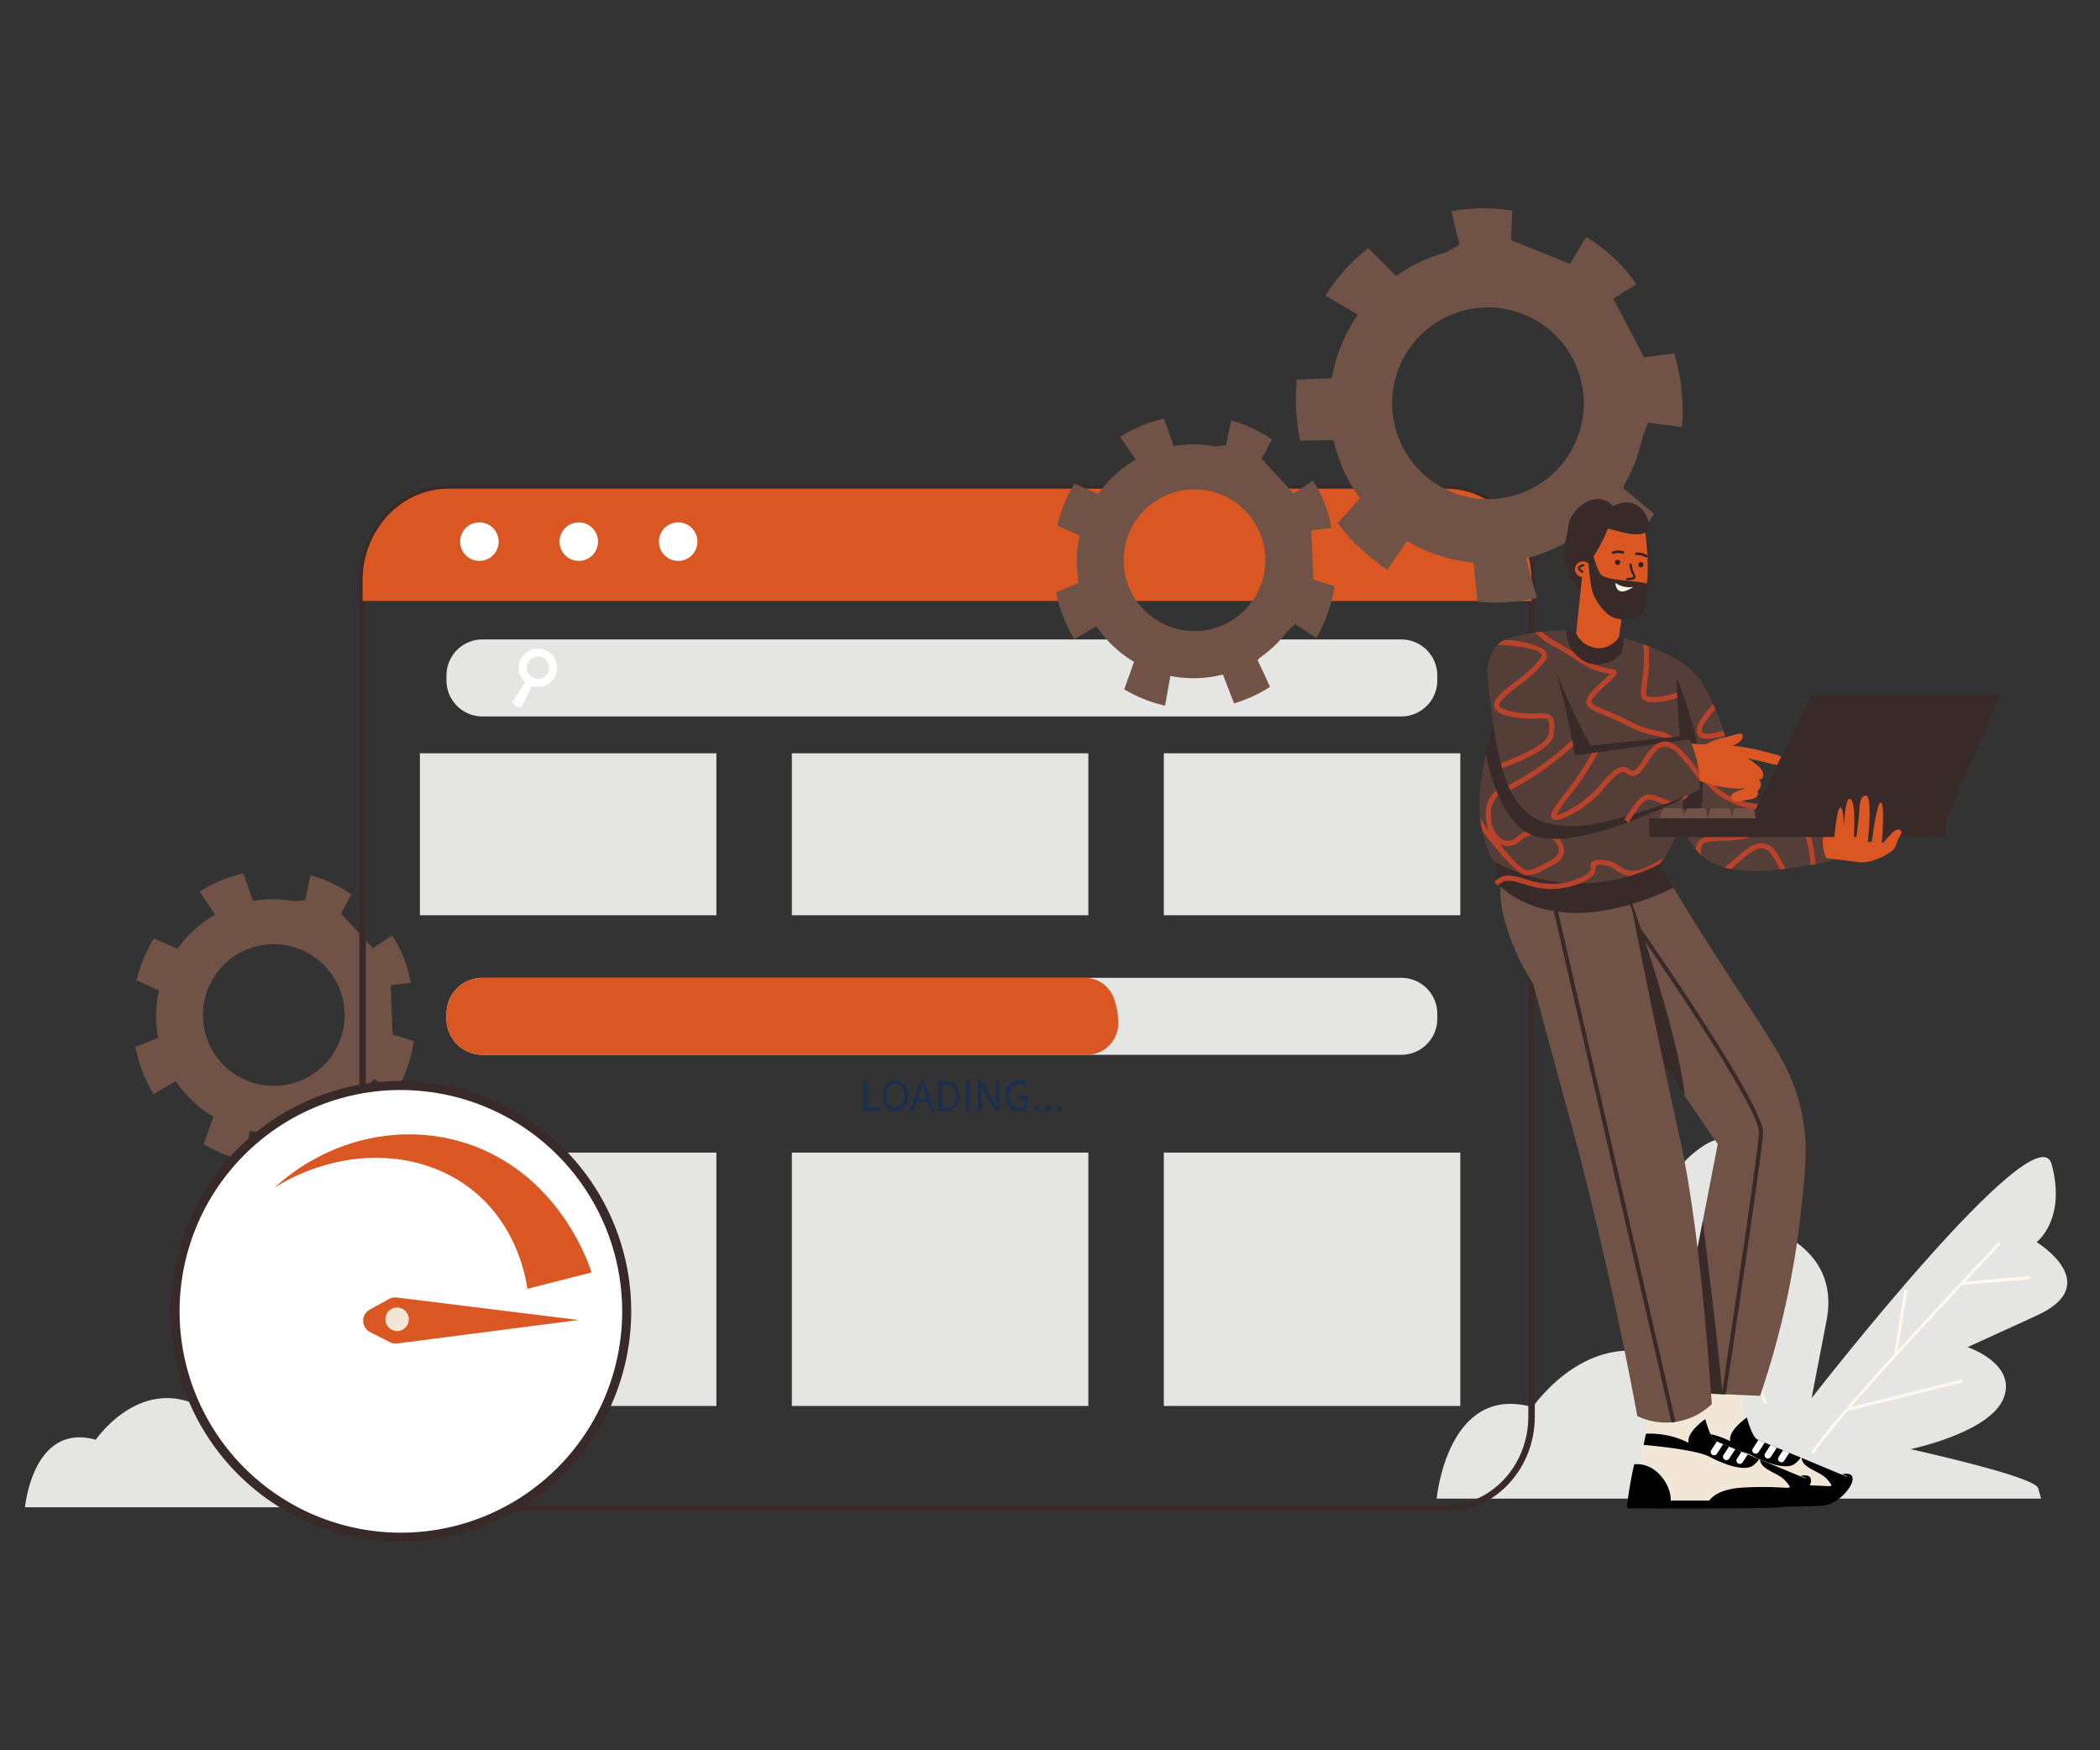 <svg xmlns="http://www.w3.org/2000/svg" width="252" height="210" viewBox="0 0 252 210">
  <rect x="0" y="0" width="252" height="210" fill="#333333" stroke="none"/>
  <g id="trades" transform="translate(-261.34 -117.013)">
    <rect id="Rectangle_95" data-name="Rectangle 95" width="252" height="210" transform="translate(261.34 117.013)" fill="none"/>
    <g id="Group_894" data-name="Group 894" transform="translate(51 25)">
      <g id="background" transform="translate(213.34 117.013)">
        <g id="Group_601" data-name="Group 601" transform="translate(13.241 79.796)">
          <g id="Group_600" data-name="Group 600">
            <g id="Group_599" data-name="Group 599">
              <g id="Group_598" data-name="Group 598">
                <path id="Path_281" data-name="Path 281" d="M283.533,368.768l2.39-.281a13.866,13.866,0,0,0-.5-2.119,14.033,14.033,0,0,0-1.714-3.562c-.77.509-1.543,1.014-2.317,1.523q-1.908-2.074-3.813-4.145l1.222-2.33a16.716,16.716,0,0,0-4.895-2.28l-.629,3-1.329.114a14.151,14.151,0,0,0-4.938-.023l-1.155-3.3a16.481,16.481,0,0,0-5.256,2.18l1.868,2.749a14.115,14.115,0,0,0-4.52,4.1l-2.839-1.235a17.817,17.817,0,0,0-2.079,5.015l2.692,1.225a14.068,14.068,0,0,0-.315,3.917,14.669,14.669,0,0,0,.218,1.774l-2.739,1.1a17.887,17.887,0,0,0,2.2,5.651q1.326-.788,2.655-1.57a14.116,14.116,0,0,0,4.513,4.275l-1.175,3.294a16.574,16.574,0,0,0,4.9,1.959l.633-3.559.037,0a14.194,14.194,0,0,0,6.271-.174l1.332,3.462a16.6,16.6,0,0,0,4.319-1.985l-1.493-3.217.335-.321a14.112,14.112,0,0,0,3.157-3.027l1.008-.964,2.551,1.667a17.9,17.9,0,0,0,2.19-6.2l-2.561-.82Q283.644,371.706,283.533,368.768Zm-5.681,1.982a8.5,8.5,0,1,1-7.747-6.877A8.5,8.5,0,0,1,277.852,370.75Z" transform="translate(-252.89 -355.36)" fill="#705247"/>
              </g>
            </g>
          </g>
        </g>
        <g id="Group_610" data-name="Group 610" transform="translate(0 140.784)">
          <g id="Group_609" data-name="Group 609">
            <g id="Group_608" data-name="Group 608">
              <g id="Group_607" data-name="Group 607">
                <g id="Group_606" data-name="Group 606">
                  <g id="Group_605" data-name="Group 605">
                    <g id="Group_604" data-name="Group 604">
                      <g id="Group_603" data-name="Group 603">
                        <g id="Group_602" data-name="Group 602">
                          <path id="Path_282" data-name="Path 282" d="M235.108,540.91c2.173-3.278,6.157-4.2,8.718-2.652,2.675,1.617,2.7,5.26,2.7,5.437,3.539-1.55,7.011-.787,8.293,1.249a4.425,4.425,0,0,1,.469,3.264,7.084,7.084,0,0,1,8.607-1.115,7.157,7.157,0,0,1,2.939,5.494H213.34s.931-10.221,8.494-8.1C221.834,544.5,227.408,536.263,235.108,540.91Z" transform="translate(-213.34 -537.528)" fill="#e5e5e4"/>
                        </g>
                      </g>
                    </g>
                  </g>
                </g>
              </g>
            </g>
          </g>
        </g>
        <g id="Group_675" data-name="Group 675" transform="translate(169.401 111.619)">
          <g id="Group_618" data-name="Group 618">
            <g id="Group_617" data-name="Group 617">
              <g id="Group_616" data-name="Group 616">
                <g id="Group_615" data-name="Group 615">
                  <g id="Group_614" data-name="Group 614">
                    <g id="Group_613" data-name="Group 613">
                      <g id="Group_612" data-name="Group 612">
                        <g id="Group_611" data-name="Group 611">
                          <path id="Path_283" data-name="Path 283" d="M748.845,477.77s-5.4-6.84-1.439-13.5c0,0-3.6-7.737,3.6-12.779s6.659,9.177,6.659,9.177,10.258,2.159,8.457,11.517l-1.8,9.357s26.994-34.734,28.8-28.076-1.8,9.357-1.8,9.357,8.279,5.039,0,8.818l-8.279,3.78s5.939,1.979,4.319,6.12-11.159,6.12-11.159,6.12c5.648,1.282,14.955,3.539,15.3,4.68,0,.017.124.432.362,1.259H719.33s1.259-13.857,11.517-10.978C730.847,482.628,738.406,471.47,748.845,477.77Z" transform="translate(-719.33 -450.412)" fill="#e5e5e4"/>
                        </g>
                      </g>
                    </g>
                  </g>
                </g>
              </g>
            </g>
          </g>
          <g id="Group_626" data-name="Group 626" transform="translate(32.311 8.51)">
            <g id="Group_625" data-name="Group 625">
              <g id="Group_624" data-name="Group 624">
                <g id="Group_623" data-name="Group 623">
                  <g id="Group_622" data-name="Group 622">
                    <g id="Group_621" data-name="Group 621">
                      <g id="Group_620" data-name="Group 620">
                        <g id="Group_619" data-name="Group 619">
                          <path id="Path_284" data-name="Path 284" d="M822.867,499.162c-2.139-4.818-6.98-23.057-7.027-23.241l.348-.09c.05.184,4.881,18.4,7.011,23.188Z" transform="translate(-815.84 -475.83)" fill="#fff9ed"/>
                        </g>
                      </g>
                    </g>
                  </g>
                </g>
              </g>
            </g>
          </g>
          <g id="Group_634" data-name="Group 634" transform="translate(29.351 17.209)">
            <g id="Group_633" data-name="Group 633" transform="translate(0 0)">
              <g id="Group_632" data-name="Group 632" transform="translate(0)">
                <g id="Group_631" data-name="Group 631">
                  <g id="Group_630" data-name="Group 630">
                    <g id="Group_629" data-name="Group 629">
                      <g id="Group_628" data-name="Group 628">
                        <g id="Group_627" data-name="Group 627">
                          <rect id="Rectangle_80" data-name="Rectangle 80" width="0.358" height="6.877" transform="translate(0 0.327) rotate(-66.065)" fill="#fff9ed"/>
                        </g>
                      </g>
                    </g>
                  </g>
                </g>
              </g>
            </g>
          </g>
          <g id="Group_642" data-name="Group 642" transform="translate(37.876 20.001)">
            <g id="Group_641" data-name="Group 641" transform="translate(0 0)">
              <g id="Group_640" data-name="Group 640">
                <g id="Group_639" data-name="Group 639">
                  <g id="Group_638" data-name="Group 638">
                    <g id="Group_637" data-name="Group 637">
                      <g id="Group_636" data-name="Group 636">
                        <g id="Group_635" data-name="Group 635">
                          <rect id="Rectangle_81" data-name="Rectangle 81" width="8.37" height="0.358" transform="translate(0 7.704) rotate(-66.983)" fill="#fff9ed"/>
                        </g>
                      </g>
                    </g>
                  </g>
                </g>
              </g>
            </g>
          </g>
          <g id="Group_650" data-name="Group 650" transform="translate(44.932 12.387)">
            <g id="Group_649" data-name="Group 649">
              <g id="Group_648" data-name="Group 648">
                <g id="Group_647" data-name="Group 647">
                  <g id="Group_646" data-name="Group 646">
                    <g id="Group_645" data-name="Group 645">
                      <g id="Group_644" data-name="Group 644">
                        <g id="Group_643" data-name="Group 643">
                          <path id="Path_285" data-name="Path 285" d="M853.838,512.831l-.3-.2c3.565-5.35,22.327-25.022,22.515-25.22l.261.248C876.125,487.855,857.39,507.5,853.838,512.831Z" transform="translate(-853.54 -487.41)" fill="#fff9ed"/>
                        </g>
                      </g>
                    </g>
                  </g>
                </g>
              </g>
            </g>
          </g>
          <g id="Group_658" data-name="Group 658" transform="translate(62.978 16.486)">
            <g id="Group_657" data-name="Group 657" transform="translate(0 0)">
              <g id="Group_656" data-name="Group 656" transform="translate(0)">
                <g id="Group_655" data-name="Group 655">
                  <g id="Group_654" data-name="Group 654">
                    <g id="Group_653" data-name="Group 653">
                      <g id="Group_652" data-name="Group 652">
                        <g id="Group_651" data-name="Group 651">
                          <rect id="Rectangle_82" data-name="Rectangle 82" width="8.219" height="0.362" transform="matrix(0.996, -0.087, 0.087, 0.996, 0, 0.718)" fill="#fff9ed"/>
                        </g>
                      </g>
                    </g>
                  </g>
                </g>
              </g>
            </g>
          </g>
          <g id="Group_666" data-name="Group 666" transform="translate(54.885 18.064)">
            <g id="Group_665" data-name="Group 665" transform="translate(0 0)">
              <g id="Group_664" data-name="Group 664" transform="translate(0)">
                <g id="Group_663" data-name="Group 663">
                  <g id="Group_662" data-name="Group 662">
                    <g id="Group_661" data-name="Group 661">
                      <g id="Group_660" data-name="Group 660">
                        <g id="Group_659" data-name="Group 659">
                          <rect id="Rectangle_83" data-name="Rectangle 83" width="7.935" height="0.362" transform="translate(0 7.835) rotate(-80.898)" fill="#fff9ed"/>
                        </g>
                      </g>
                    </g>
                  </g>
                </g>
              </g>
            </g>
          </g>
          <g id="Group_674" data-name="Group 674" transform="translate(49.201 28.891)">
            <g id="Group_673" data-name="Group 673" transform="translate(0 0)">
              <g id="Group_672" data-name="Group 672">
                <g id="Group_671" data-name="Group 671">
                  <g id="Group_670" data-name="Group 670">
                    <g id="Group_669" data-name="Group 669">
                      <g id="Group_668" data-name="Group 668">
                        <g id="Group_667" data-name="Group 667">
                          <rect id="Rectangle_84" data-name="Rectangle 84" width="14.242" height="0.362" transform="translate(0 3.427) rotate(-13.922)" fill="#fff9ed"/>
                        </g>
                      </g>
                    </g>
                  </g>
                </g>
              </g>
            </g>
          </g>
        </g>
        <g id="Group_696" data-name="Group 696" transform="translate(40.121 33.247)">
          <g id="Group_676" data-name="Group 676">
            <path id="Path_286" data-name="Path 286" d="M474.617,228.521V328.8c0,6.1-4.61,11.041-10.295,11.041H344.635c-5.685,0-10.295-4.945-10.295-11.041V228.521c0-6.1,4.61-11.041,10.295-11.041H464.323C470.007,217.48,474.617,222.425,474.617,228.521Z" transform="translate(-333.952 -217.092)" fill="none"/>
            <path id="Path_287" data-name="Path 287" d="M463.551,339.459H343.863c-5.889,0-10.683-5.126-10.683-11.43V227.75c0-6.3,4.791-11.43,10.683-11.43H463.551c5.889,0,10.683,5.126,10.683,11.43V328.03C474.234,334.33,469.44,339.459,463.551,339.459ZM343.863,217.1c-5.464,0-9.906,4.781-9.906,10.653V328.03c0,5.876,4.446,10.653,9.906,10.653H463.551c5.464,0,9.906-4.781,9.906-10.653V227.75c0-5.876-4.446-10.653-9.906-10.653Z" transform="translate(-333.18 -216.32)" fill="#372a28"/>
          </g>
          <g id="Group_677" data-name="Group 677" transform="translate(0.388 0.388)">
            <path id="Path_288" data-name="Path 288" d="M474.617,228.521v2.427H334.34v-2.427c0-6.1,4.61-11.041,10.295-11.041H464.323C470.007,217.48,474.617,222.425,474.617,228.521Z" transform="translate(-334.34 -217.48)" fill="#da5724"/>
          </g>
          <g id="Group_678" data-name="Group 678" transform="translate(12.096 4.429)">
            <path id="Path_289" data-name="Path 289" d="M373.93,231.86a2.31,2.31,0,1,1-2.31-2.31A2.31,2.31,0,0,1,373.93,231.86Z" transform="translate(-369.31 -229.55)" fill="#fff"/>
          </g>
          <g id="Group_679" data-name="Group 679" transform="translate(24.021 4.429)">
            <path id="Path_290" data-name="Path 290" d="M409.55,231.86a2.31,2.31,0,1,1-2.31-2.31A2.31,2.31,0,0,1,409.55,231.86Z" transform="translate(-404.93 -229.55)" fill="#fff"/>
          </g>
          <g id="Group_680" data-name="Group 680" transform="translate(35.95 4.429)">
            <path id="Path_291" data-name="Path 291" d="M445.18,231.86a2.31,2.31,0,1,1-2.31-2.31A2.31,2.31,0,0,1,445.18,231.86Z" transform="translate(-440.56 -229.55)" fill="#fff"/>
          </g>
          <g id="Group_681" data-name="Group 681" transform="translate(10.456 59.07)">
            <path id="Path_292" data-name="Path 292" d="M483.308,397.079v.6a4.319,4.319,0,0,1-4.319,4.319H368.729a4.319,4.319,0,0,1-4.319-4.319v-.6a4.319,4.319,0,0,1,4.319-4.319h110.26A4.319,4.319,0,0,1,483.308,397.079Z" transform="translate(-364.41 -392.76)" fill="#e5e5e4"/>
          </g>
          <g id="Group_682" data-name="Group 682" transform="translate(10.456 18.474)">
            <path id="Path_293" data-name="Path 293" d="M483.308,275.819v.6a4.319,4.319,0,0,1-4.319,4.319H368.729a4.319,4.319,0,0,1-4.319-4.319v-.6a4.319,4.319,0,0,1,4.319-4.319h110.26A4.321,4.321,0,0,1,483.308,275.819Z" transform="translate(-364.41 -271.5)" fill="#e5e5e4"/>
          </g>
          <g id="Group_683" data-name="Group 683" transform="translate(7.268 32.133)">
            <rect id="Rectangle_85" data-name="Rectangle 85" width="35.578" height="19.431" fill="#e5e5e4"/>
          </g>
          <g id="Group_684" data-name="Group 684" transform="translate(51.903 32.133)">
            <rect id="Rectangle_86" data-name="Rectangle 86" width="35.578" height="19.431" fill="#e5e5e4"/>
          </g>
          <g id="Group_685" data-name="Group 685" transform="translate(96.537 32.133)">
            <rect id="Rectangle_87" data-name="Rectangle 87" width="35.578" height="19.431" fill="#e5e5e4"/>
          </g>
          <g id="Group_686" data-name="Group 686" transform="translate(7.268 80.042)">
            <rect id="Rectangle_88" data-name="Rectangle 88" width="35.578" height="30.399" fill="#e5e5e4"/>
          </g>
          <g id="Group_687" data-name="Group 687" transform="translate(51.903 80.042)">
            <rect id="Rectangle_89" data-name="Rectangle 89" width="35.578" height="30.399" fill="#e5e5e4"/>
          </g>
          <g id="Group_688" data-name="Group 688" transform="translate(96.537 80.042)">
            <rect id="Rectangle_90" data-name="Rectangle 90" width="35.578" height="30.399" fill="#e5e5e4"/>
          </g>
          <g id="Group_689" data-name="Group 689" transform="translate(10.456 59.074)">
            <path id="Path_294" data-name="Path 294" d="M445.021,398.251v.04a3.762,3.762,0,0,1-3.78,3.713H368.729a4.319,4.319,0,0,1-4.319-4.319v-.6a4.319,4.319,0,0,1,4.319-4.319h72.238a3.748,3.748,0,0,1,3.555,2.5A9.126,9.126,0,0,1,445.021,398.251Z" transform="translate(-364.41 -392.77)" fill="#da5724"/>
          </g>
          <g id="Group_690" data-name="Group 690" transform="translate(60.517 71.391)">
            <path id="Path_295" data-name="Path 295" d="M513.94,429.76h.452v3.174h1.553v.382H513.94Z" transform="translate(-513.94 -429.693)" fill="#1b2e4e"/>
            <path id="Path_296" data-name="Path 296" d="M520.78,431.4c0-1.138.626-1.831,1.52-1.831s1.52.693,1.52,1.831-.626,1.858-1.52,1.858S520.78,432.54,520.78,431.4Zm2.571,0c0-.887-.419-1.433-1.051-1.433s-1.055.546-1.055,1.433.418,1.46,1.055,1.46S523.351,432.285,523.351,431.4Z" transform="translate(-518.49 -429.567)" fill="#1b2e4e"/>
            <path id="Path_297" data-name="Path 297" d="M531.782,429.76h.512l1.2,3.559h-.479l-.619-1.985c-.127-.4-.241-.787-.355-1.2h-.023c-.111.412-.224.8-.352,1.2l-.626,1.985h-.462Zm-.573,2.113h1.637v.362h-1.637Z" transform="translate(-525.009 -429.693)" fill="#1b2e4e"/>
            <path id="Path_298" data-name="Path 298" d="M540.72,429.76h.891a1.781,1.781,0,0,1,.02,3.556h-.911Zm.857,3.187c.83,0,1.245-.522,1.245-1.419s-.415-1.4-1.245-1.4h-.405v2.816Z" transform="translate(-531.754 -429.693)" fill="#1b2e4e"/>
            <path id="Path_299" data-name="Path 299" d="M550.68,429.76h.452v3.559h-.452Z" transform="translate(-538.38 -429.693)" fill="#1b2e4e"/>
            <path id="Path_300" data-name="Path 300" d="M554.94,429.76h.469L556.7,432l.385.737h.02c-.023-.358-.057-.76-.057-1.132V429.76h.428v3.559h-.469l-1.289-2.24-.385-.733h-.02c.023.362.057.74.057,1.112v1.861h-.429Z" transform="translate(-541.214 -429.693)" fill="#1b2e4e"/>
            <path id="Path_301" data-name="Path 301" d="M564.8,431.408a1.652,1.652,0,0,1,1.634-1.848,1.381,1.381,0,0,1,1.024.439l-.248.295a1,1,0,0,0-.767-.335c-.716,0-1.178.549-1.178,1.436s.422,1.453,1.182,1.453a.964.964,0,0,0,.639-.208v-.924h-.753v-.375H567.5v1.5a1.518,1.518,0,0,1-1.095.412A1.624,1.624,0,0,1,564.8,431.408Z" transform="translate(-547.773 -429.56)" fill="#1b2e4e"/>
            <path id="Path_302" data-name="Path 302" d="M575,438.885a.322.322,0,1,1,.321.338A.325.325,0,0,1,575,438.885Z" transform="translate(-554.558 -435.534)" fill="#1b2e4e"/>
            <path id="Path_303" data-name="Path 303" d="M579.03,438.885a.322.322,0,1,1,.321.338A.325.325,0,0,1,579.03,438.885Z" transform="translate(-557.239 -435.534)" fill="#1b2e4e"/>
            <path id="Path_304" data-name="Path 304" d="M583.07,438.885a.322.322,0,1,1,.321.338A.322.322,0,0,1,583.07,438.885Z" transform="translate(-559.926 -435.534)" fill="#1b2e4e"/>
          </g>
          <g id="Group_695" data-name="Group 695" transform="translate(18.398 19.568)">
            <g id="Group_692" data-name="Group 692" transform="translate(0.725)">
              <g id="Group_691" data-name="Group 691">
                <path id="Path_305" data-name="Path 305" d="M392.6,279.372a2.3,2.3,0,1,1,2.005-1.165A2.276,2.276,0,0,1,392.6,279.372Zm.007-3.646a1.3,1.3,0,0,0-.358.05,1.323,1.323,0,0,0-.81.633,1.341,1.341,0,0,0-.127,1.021,1.323,1.323,0,0,0,.633.81,1.346,1.346,0,0,0,1.831-.506h0a1.341,1.341,0,0,0,.127-1.021,1.323,1.323,0,0,0-.633-.81A1.339,1.339,0,0,0,392.6,275.726Z" transform="translate(-390.298 -274.768)" fill="#fff"/>
              </g>
            </g>
            <g id="Group_694" data-name="Group 694" transform="translate(0 3.669)">
              <g id="Group_693" data-name="Group 693">
                <path id="Path_306" data-name="Path 306" d="M388.748,289.025l-.355-.2c-.211-.12-.315-.325-.231-.452l1.691-2.554c.077-.117.3-.124.5-.01h0c.2.114.3.3.244.432q-.668,1.376-1.336,2.755C389.187,289.129,388.959,289.142,388.748,289.025Z" transform="translate(-388.133 -285.726)" fill="#fff"/>
              </g>
            </g>
          </g>
        </g>
        <g id="Group_702" data-name="Group 702" transform="translate(17.466 104.698)">
          <g id="Group_697" data-name="Group 697">
            <circle id="Ellipse_26" data-name="Ellipse 26" cx="27.098" cy="27.098" r="27.098" transform="translate(0.542 0.542)" fill="#fff"/>
            <path id="Path_307" data-name="Path 307" d="M293.15,485.021a27.64,27.64,0,1,1,27.64-27.64A27.673,27.673,0,0,1,293.15,485.021Zm0-54.2a26.556,26.556,0,1,0,26.556,26.556A26.584,26.584,0,0,0,293.15,430.825Z" transform="translate(-265.51 -429.74)" fill="#382a28"/>
          </g>
          <g id="Group_698" data-name="Group 698" transform="translate(12.491 6.401)">
            <path id="Path_308" data-name="Path 308" d="M302.82,455.248a24.515,24.515,0,0,1,9.481-5.4,23.64,23.64,0,0,1,5.594-.961,22.289,22.289,0,0,1,5.805.482,21.567,21.567,0,0,1,5.614,2.062,22.431,22.431,0,0,1,4.948,3.592,25.5,25.5,0,0,1,3.884,4.777,28.012,28.012,0,0,1,1.507,2.705,25.624,25.624,0,0,1,1.205,2.926l-7.714,1.962a16.907,16.907,0,0,0-.445-2.179,19.7,19.7,0,0,0-.72-2.176,18.912,18.912,0,0,0-2.179-4.051,16.842,16.842,0,0,0-3.177-3.375,17.132,17.132,0,0,0-4.091-2.441,18.853,18.853,0,0,0-4.751-1.3,21.094,21.094,0,0,0-5.079-.074A23.626,23.626,0,0,0,302.82,455.248Z" transform="translate(-302.82 -448.86)" fill="#da5724"/>
          </g>
          <g id="Group_701" data-name="Group 701" transform="translate(23.114 25.965)">
            <g id="Group_699" data-name="Group 699">
              <path id="Path_309" data-name="Path 309" d="M360.436,510.008l-21.858-2.7a1.536,1.536,0,0,0-.927.177c-.77.425-1.54.847-2.307,1.272a1.533,1.533,0,0,0,.044,2.708c.783.4,1.57.8,2.354,1.2a1.527,1.527,0,0,0,.894.154Z" transform="translate(-334.551 -507.295)" fill="#da5724"/>
            </g>
            <g id="Group_700" data-name="Group 700" transform="translate(2.658 1.214)">
              <circle id="Ellipse_27" data-name="Ellipse 27" cx="1.413" cy="1.413" r="1.413" fill="#f2e6d6"/>
            </g>
          </g>
        </g>
        <g id="Group_711" data-name="Group 711" transform="translate(123.722)">
          <g id="Group_706" data-name="Group 706" transform="translate(28.784)">
            <g id="Group_705" data-name="Group 705">
              <g id="Group_704" data-name="Group 704">
                <g id="Group_703" data-name="Group 703">
                  <path id="Path_310" data-name="Path 310" d="M706.959,127.849q1.376-.869,2.752-1.734a19.029,19.029,0,0,0-6.01-5.651q-.969,1.6-1.938,3.207-3.535-1.421-7.071-2.839l.134-3.555a22.67,22.67,0,0,0-7.305.067l.978,4.024-1.557.914a19.077,19.077,0,0,0-6.043,2.849l-3.335-3.358a22.327,22.327,0,0,0-5.146,5.722l3.884,2.27a19.033,19.033,0,0,0-3.127,7.64l-4.188.147a24.178,24.178,0,0,0,.382,7.332q2-.035,4-.074a19.136,19.136,0,0,0,3.2,7.011q-1.351,1.471-2.7,2.946a24.254,24.254,0,0,0,5.983,5.618q1.165-1.733,2.327-3.465a19.04,19.04,0,0,0,8,2.588l.485,4.7a22.526,22.526,0,0,0,7.124-.462l-1.3-4.714.044-.027a19,19,0,0,0,4.523-1.791,18.793,18.793,0,0,0,3.027-2.072l3.646,3.452a22.443,22.443,0,0,0,4.115-4.942l-3.7-3.06.221-.586a19.062,19.062,0,0,0,2.092-5.531l.666-1.764,4.084.549a24.176,24.176,0,0,0-.941-8.852l-3.606.489Zm-5.782,5.728a11.5,11.5,0,1,1-13.462-3.884A11.508,11.508,0,0,1,701.178,133.577Z" transform="translate(-668.865 -117.013)" fill="#705247"/>
                </g>
              </g>
            </g>
          </g>
          <g id="Group_710" data-name="Group 710" transform="translate(0 25.226)">
            <g id="Group_709" data-name="Group 709">
              <g id="Group_708" data-name="Group 708">
                <g id="Group_707" data-name="Group 707">
                  <path id="Path_311" data-name="Path 311" d="M613.533,205.768l2.39-.281a13.853,13.853,0,0,0-.5-2.119,14.035,14.035,0,0,0-1.714-3.562c-.77.509-1.543,1.014-2.317,1.523q-1.908-2.074-3.813-4.145l1.222-2.33a16.718,16.718,0,0,0-4.895-2.28l-.629,3-1.329.114a14.152,14.152,0,0,0-4.938-.023l-1.155-3.3a16.483,16.483,0,0,0-5.256,2.179l1.868,2.749a14.114,14.114,0,0,0-4.52,4.1l-2.839-1.235a17.818,17.818,0,0,0-2.079,5.015l2.692,1.225a14.068,14.068,0,0,0-.315,3.917,14.7,14.7,0,0,0,.218,1.774l-2.739,1.1a17.885,17.885,0,0,0,2.2,5.651q1.326-.788,2.655-1.57a14.117,14.117,0,0,0,4.513,4.275l-1.175,3.294a16.611,16.611,0,0,0,4.9,1.958l.633-3.559.037,0a14.2,14.2,0,0,0,6.271-.174l1.333,3.462a16.6,16.6,0,0,0,4.319-1.985l-1.493-3.217.335-.321a14.113,14.113,0,0,0,3.157-3.027l1.008-.964,2.551,1.667a17.9,17.9,0,0,0,2.19-6.2l-2.561-.82Q613.644,208.706,613.533,205.768Zm-5.681,1.982a8.5,8.5,0,1,1-7.747-6.877A8.5,8.5,0,0,1,607.852,207.75Z" transform="translate(-582.89 -192.36)" fill="#705247"/>
                </g>
              </g>
            </g>
          </g>
        </g>
      </g>
      <g id="man" transform="translate(387.871 151.886)">
        <g id="Group_713" data-name="Group 713" transform="translate(19.182 17.731)">
          <g id="Group_712" data-name="Group 712">
            <path id="Path_312" data-name="Path 312" d="M815.385,294.191q-.11,2.782-.221,5.558c-.539.147-1.239.321-2.066.479-.2.037-.4.074-.616.11-.274.047-.559.094-.857.134-.716.1-1.44.2-2.153.291a.125.125,0,0,1-.033,0c-.2.023-.409.05-.613.074h-.007a19.621,19.621,0,0,1-5.882-.023c-.261-.05-.516-.11-.763-.184a6.963,6.963,0,0,1-2.762-1.48c-.134-.117-.261-.241-.385-.372-.1-.11-.207-.224-.308-.341a12.938,12.938,0,0,1-1.895-3.207,22.517,22.517,0,0,1-.914-2.541c-.03-.114-.064-.224-.094-.328-.077-.275-.141-.516-.187-.716-.08-.321-.124-.532-.137-.6-.124-.569-.218-1.148-.6-2.966-.171-.8-.342-1.6-.506-2.323-.067-.311-.134-.609-.2-.887-.057-.238-.1-.462-.154-.666-.187-.83-.311-1.366-.311-1.366l-.419-2.056-.13-.636-.3-1.473-.408-2-.516-2.534s.191.02.512.077c.174.033.385.074.629.131a13.526,13.526,0,0,1,2.025.636c.044.02.087.033.134.057.171.07.348.147.522.231a12.153,12.153,0,0,1,3.033,2.25,5.847,5.847,0,0,1,.76,1.048c.1.171.208.355.318.556s.224.422.342.656c.1.2.208.418.311.649.09.188.177.385.268.589s.184.419.275.636c.321.77.656,1.637.984,2.588.067.191.134.392.2.593.177.532.355,1.088.526,1.671.064.2.121.4.181.6.023.077.047.157.067.234.074.258.147.522.218.787.375,1.393.733,2.9,1.055,4.513.007.03.013.064.02.1.2.027.4.05.6.077.06.007.117.013.177.023,0,0,0,0,.007,0l.646.084c1.59.208,3.184.418,4.774.623.238.033.472.064.71.094Q813.32,293.921,815.385,294.191Z" transform="translate(-791.95 -274.14)" fill="#553e37"/>
          </g>
        </g>
        <g id="Group_718" data-name="Group 718" transform="translate(25.948 24.608)">
          <g id="Group_714" data-name="Group 714" transform="translate(0.113)">
            <path id="Path_313" data-name="Path 313" d="M812.525,298.122c-.2-.817.76-2.163,1.945-3.442.09.2.184.418.275.636-1.034,1.138-1.741,2.156-1.617,2.655.117.465,1.436.181,2.4-.023l.2-.044c.067.191.134.392.2.593-.094.02-.187.04-.275.057C814.25,298.858,812.79,299.166,812.525,298.122Z" transform="translate(-812.498 -294.68)" fill="#b8432a"/>
          </g>
          <g id="Group_715" data-name="Group 715" transform="translate(0 5.487)">
            <path id="Path_314" data-name="Path 314" d="M820.677,320.33c-1.54,1.543-3.636,1.6-5.323,1.644-1.125.03-2.1.057-2.427.539a1.594,1.594,0,0,0-.074,1.205c-.134-.117-.261-.241-.385-.372-.1-.111-.208-.224-.308-.341a1.569,1.569,0,0,1,.255-.84c.505-.743,1.627-.773,2.923-.81,1.573-.044,3.535-.1,4.9-1.463.86-.86.867-1.132.844-1.2-.064-.2-.874-.345-1.527-.462a9.4,9.4,0,0,1-5.738-2.672c-.914-1.024-1.269-1.8-1.108-2.431.2-.807,1.165-1.152,2.183-1.52a11.221,11.221,0,0,0,1.343-.542c.064.2.121.4.181.6a13.267,13.267,0,0,1-1.316.522c-.857.311-1.667.6-1.791,1.088-.1.405.224,1.034.971,1.865a7.085,7.085,0,0,0,3.475,2.059c.268.077.532.144.79.2,0,0,0,0,.007,0,.388.084.763.151,1.108.214,1.1.2,1.835.328,2.009.887C821.815,318.954,821.524,319.48,820.677,320.33Z" transform="translate(-812.16 -311.07)" fill="#b8432a"/>
          </g>
          <g id="Group_716" data-name="Group 716" transform="translate(3.455 16.682)">
            <path id="Path_315" data-name="Path 315" d="M828.607,345.479a11.973,11.973,0,0,1,1.175,2.1.126.126,0,0,1-.033,0c-.2.023-.408.05-.613.074a10.935,10.935,0,0,0-1.034-1.811,1.476,1.476,0,0,0-1.025-.706c-.9-.1-1.985.867-3.036,1.8-.268.238-.532.472-.8.69-.261-.05-.516-.11-.763-.184.375-.285.763-.629,1.148-.971,1.152-1.024,2.347-2.082,3.515-1.952A2.092,2.092,0,0,1,828.607,345.479Z" transform="translate(-822.48 -344.507)" fill="#b8432a"/>
          </g>
          <g id="Group_717" data-name="Group 717" transform="translate(11.821 12.535)">
            <path id="Path_316" data-name="Path 316" d="M850.035,338.8c-.2.037-.4.074-.616.11a14.6,14.6,0,0,0-1.584-5.943c-.147-.325-.271-.6-.365-.844.238.033.472.064.71.094.07.161.147.331.218.5A15.419,15.419,0,0,1,850.035,338.8Z" transform="translate(-847.47 -332.12)" fill="#b8432a"/>
          </g>
        </g>
        <g id="Group_749" data-name="Group 749" transform="translate(22.684 106.477)">
          <g id="Group_721" data-name="Group 721" transform="translate(0.134 10.471)">
            <g id="Group_720" data-name="Group 720">
              <g id="Group_719" data-name="Group 719">
                <path id="Path_317" data-name="Path 317" d="M802.833,573.494l-.023.964s17.051.11,18.665-.167,3.274-2.169,3.3-3.134-1.255-.589-1.255-.589Z" transform="translate(-802.81 -570.496)"/>
              </g>
            </g>
          </g>
          <g id="Group_724" data-name="Group 724" transform="translate(2.3)">
            <g id="Group_723" data-name="Group 723">
              <g id="Group_722" data-name="Group 722">
                <path id="Path_318" data-name="Path 318" d="M809.28,544.346l.117-4.627,6.619-.5-.1,4.115-.9,3.438Z" transform="translate(-809.28 -539.22)" fill="#f2e6d6"/>
              </g>
            </g>
          </g>
          <g id="Group_727" data-name="Group 727" transform="translate(0.797 3.733)">
            <g id="Group_726" data-name="Group 726">
              <g id="Group_725" data-name="Group 725">
                <path id="Path_319" data-name="Path 319" d="M825.453,557.427a4.08,4.08,0,0,1-2.638,2.508c-.472.147-4.757.194-9.029.2h-.322c-1.523.007-3.03,0-4.356,0-2.491-.007-4.319-.017-4.319-.017a43.948,43.948,0,0,1,.753-4.449c.164-.814.325-1.594.455-2.22.167-.8.285-1.339.285-1.339a10.264,10.264,0,0,1,5.119,1.1c-.288-1.292,2.005-2.842,2.005-2.842s.586,2.266,1.219,2.6l.167.08c.161.074.422.184.753.325.2.087.439.181.693.291.234.1.489.2.76.311.238.1.482.2.736.308l.763.311c.445.181.907.372,1.369.562a1,1,0,0,0,.107.044c1.349.552,2.7,1.1,3.726,1.517C824.75,557.146,825.453,557.427,825.453,557.427Z" transform="translate(-804.79 -550.37)" fill="#f2e6d6"/>
              </g>
            </g>
          </g>
          <g id="Group_730" data-name="Group 730" transform="translate(2.009 3.726)">
            <g id="Group_729" data-name="Group 729">
              <g id="Group_728" data-name="Group 728">
                <path id="Path_320" data-name="Path 320" d="M817.037,552.958c.3.161,2.752,1.168,5.243,2.19v0a3.305,3.305,0,0,1-.813.817c-.981.619-3.214-.08-5.119-1.095-1.453-.773-5.9-1.249-7.938-1.433.167-.8.285-1.339.285-1.339a10.32,10.32,0,0,1,5.119,1.095c-.288-1.3,2-2.846,2-2.846S816.4,552.62,817.037,552.958Z" transform="translate(-808.41 -550.35)"/>
              </g>
            </g>
          </g>
          <g id="Group_733" data-name="Group 733" transform="translate(0 9.131)">
            <g id="Group_732" data-name="Group 732">
              <g id="Group_731" data-name="Group 731">
                <path id="Path_321" data-name="Path 321" d="M807.485,571.638c-2.929-.007-5.075-.023-5.075-.023a49.578,49.578,0,0,1,.88-5.109,3.547,3.547,0,0,1,1.654.244C806.9,567.56,808.175,570.208,807.485,571.638Z" transform="translate(-802.41 -566.493)" fill="#1b2e4e"/>
              </g>
            </g>
          </g>
          <g id="Group_736" data-name="Group 736" transform="translate(9.799 8.564)">
            <g id="Group_735" data-name="Group 735">
              <g id="Group_734" data-name="Group 734">
                <path id="Path_322" data-name="Path 322" d="M843.344,567.087a4.105,4.105,0,0,1-2.635,2.561c-.472.151-4.757.194-9.029.2.539-.793,1.738-1.57,4.359-1.691,5.625-.251,5.932.569,4.972-.68-.86-1.118-3.08-1.369-3.15-2.675,1.349.566,2.7,1.128,3.726,1.557Z" transform="translate(-831.68 -564.8)"/>
              </g>
            </g>
          </g>
          <g id="Group_740" data-name="Group 740" transform="translate(10.064 6.415)">
            <g id="Group_739" data-name="Group 739">
              <g id="Group_738" data-name="Group 738">
                <g id="Group_737" data-name="Group 737">
                  <path id="Path_323" data-name="Path 323" d="M833.96,558.7l-.747,1.145a.4.4,0,0,1-.348.184.414.414,0,0,1-.211-.067.4.4,0,0,1-.117-.559l.67-1.028C833.371,558.454,833.629,558.564,833.96,558.7Z" transform="translate(-832.47 -558.38)" fill="#fff"/>
                </g>
              </g>
            </g>
          </g>
          <g id="Group_744" data-name="Group 744" transform="translate(11.537 7.027)">
            <g id="Group_743" data-name="Group 743">
              <g id="Group_742" data-name="Group 742">
                <g id="Group_741" data-name="Group 741">
                  <path id="Path_324" data-name="Path 324" d="M838.343,560.525l-.73,1.118a.4.4,0,0,1-.348.184.413.413,0,0,1-.211-.067.4.4,0,0,1-.117-.559l.646-.991C837.818,560.31,838.072,560.414,838.343,560.525Z" transform="translate(-836.87 -560.21)" fill="#fff"/>
                </g>
              </g>
            </g>
          </g>
          <g id="Group_748" data-name="Group 748" transform="translate(13.147 7.647)">
            <g id="Group_747" data-name="Group 747">
              <g id="Group_746" data-name="Group 746">
                <g id="Group_745" data-name="Group 745">
                  <path id="Path_325" data-name="Path 325" d="M843.039,562.375l-.616.948a.4.4,0,0,1-.348.184.413.413,0,0,1-.211-.067.4.4,0,0,1-.117-.559l.532-.82C842.527,562.164,842.782,562.268,843.039,562.375Z" transform="translate(-841.68 -562.06)" fill="#fff"/>
                </g>
              </g>
            </g>
          </g>
        </g>
        <g id="Group_751" data-name="Group 751" transform="translate(10.963 41.401)">
          <g id="Group_750" data-name="Group 750">
            <path id="Path_326" data-name="Path 326" d="M794.95,389.541a102.889,102.889,0,0,1-4.831,21.5c-1.366-.06-2.739-.121-4.108-.184-.134,0-.268-.01-.405-.017a.692.692,0,0,0-.084,0q-2.39-.11-4.777-.214c-.5-.023-1-.047-1.5-.067l.984-5.049,3.01-15.434,1.8-9.237q-1.979-2.873-3.961-5.748l-8.728-12.675q-2.476-3.6-4.952-7.188,1.481-1.677,2.966-3.355c.626-.706,1.252-1.419,1.878-2.126q2.17-2.456,4.336-4.908c3.7,6.271,6.83,11.229,8.939,14.5,6.12,9.485,8.567,12.414,9.665,18.119C795.891,381.111,795.576,383.974,794.95,389.541Z" transform="translate(-767.4 -344.84)" fill="#705247"/>
          </g>
        </g>
        <g id="Group_754" data-name="Group 754" transform="translate(17.046 48.753)">
          <g id="Group_753" data-name="Group 753">
            <g id="Group_752" data-name="Group 752">
              <path id="Path_327" data-name="Path 327" d="M802.564,394.139c-.214,3.03-3.753,26.6-4.469,31.33-.134,0-.268-.01-.405-.017a.691.691,0,0,0-.084,0c.693-4.6,4.259-28.32,4.473-31.343.188-2.608-10.717-18.819-16.509-27.028l.4-.278C786.655,367.778,802.808,390.711,802.564,394.139Z" transform="translate(-785.57 -366.8)" fill="#382a28"/>
            </g>
          </g>
        </g>
        <g id="Group_756" data-name="Group 756" transform="translate(13.383 45.515)">
          <g id="Group_755" data-name="Group 755">
            <path id="Path_328" data-name="Path 328" d="M785.892,383.274,777.164,370.6l-1.982-10.543-.552-2.926,2.427.8,1.969.65S785.069,375.148,785.892,383.274Z" transform="translate(-774.63 -357.13)" fill="#382a28"/>
          </g>
        </g>
        <g id="Group_758" data-name="Group 758" transform="translate(23.792 86.641)">
          <g id="Group_757" data-name="Group 757">
            <path id="Path_329" data-name="Path 329" d="M811.1,500.734q-2.431-.11-4.861-.214l-.516-5.116,3.01-15.434S810.538,494.276,811.1,500.734Z" transform="translate(-805.72 -479.97)" fill="#382a28"/>
          </g>
        </g>
        <g id="Group_789" data-name="Group 789" transform="translate(17.692 107.84)">
          <g id="Group_761" data-name="Group 761" transform="translate(0.134 9.299)">
            <g id="Group_760" data-name="Group 760">
              <g id="Group_759" data-name="Group 759">
                <path id="Path_330" data-name="Path 330" d="M787.923,574.063l-.024.964s17.051.11,18.665-.167,3.274-2.169,3.3-3.134-1.255-.589-1.255-.589Z" transform="translate(-787.9 -571.066)"/>
              </g>
            </g>
          </g>
          <g id="Group_764" data-name="Group 764" transform="translate(2.29)">
            <g id="Group_763" data-name="Group 763">
              <g id="Group_762" data-name="Group 762">
                <path id="Path_331" data-name="Path 331" d="M794.34,547.6l.1-3.914,6.615-.4-.087,3.482-.887,2.9Z" transform="translate(-794.34 -543.29)" fill="#f2e6d6"/>
              </g>
            </g>
          </g>
          <g id="Group_767" data-name="Group 767" transform="translate(0.797 2.565)">
            <g id="Group_766" data-name="Group 766">
              <g id="Group_765" data-name="Group 765">
                <path id="Path_332" data-name="Path 332" d="M810.543,558.007a4.08,4.08,0,0,1-2.638,2.508c-.472.147-4.757.194-9.029.2h-.321c-1.523.007-3.03,0-4.356,0-2.491-.007-4.319-.017-4.319-.017a43.9,43.9,0,0,1,.753-4.449c.161-.814.325-1.594.455-2.22.167-.8.285-1.339.285-1.339a10.263,10.263,0,0,1,5.119,1.1c-.288-1.292,2.005-2.842,2.005-2.842s.586,2.267,1.219,2.6l.167.08c.161.074.422.184.753.325.2.087.439.181.693.291.234.1.489.2.76.311.238.1.482.2.737.308l.763.311c.445.181.907.372,1.369.563a1.039,1.039,0,0,0,.107.044c1.349.552,2.7,1.1,3.726,1.517C809.84,557.723,810.543,558.007,810.543,558.007Z" transform="translate(-789.88 -550.95)" fill="#f2e6d6"/>
              </g>
            </g>
          </g>
          <g id="Group_770" data-name="Group 770" transform="translate(2.009 2.558)">
            <g id="Group_769" data-name="Group 769">
              <g id="Group_768" data-name="Group 768">
                <path id="Path_333" data-name="Path 333" d="M802.128,553.538c.3.161,2.752,1.168,5.243,2.19v0a3.3,3.3,0,0,1-.814.817c-.981.619-3.214-.08-5.119-1.095-1.453-.773-5.9-1.249-7.938-1.433.167-.8.285-1.339.285-1.339a10.319,10.319,0,0,1,5.119,1.095c-.288-1.3,2-2.846,2-2.846S801.491,553.2,802.128,553.538Z" transform="translate(-793.5 -550.93)"/>
              </g>
            </g>
          </g>
          <g id="Group_773" data-name="Group 773" transform="translate(0 7.962)">
            <g id="Group_772" data-name="Group 772">
              <g id="Group_771" data-name="Group 771">
                <path id="Path_334" data-name="Path 334" d="M792.575,572.217c-2.929-.007-5.075-.023-5.075-.023a49.578,49.578,0,0,1,.88-5.109,3.546,3.546,0,0,1,1.654.244C791.986,568.136,793.265,570.785,792.575,572.217Z" transform="translate(-787.5 -567.073)"/>
              </g>
            </g>
          </g>
          <g id="Group_776" data-name="Group 776" transform="translate(9.799 7.396)">
            <g id="Group_775" data-name="Group 775">
              <g id="Group_774" data-name="Group 774">
                <path id="Path_335" data-name="Path 335" d="M828.434,567.667a4.106,4.106,0,0,1-2.635,2.561c-.472.151-4.757.194-9.029.2.539-.793,1.738-1.57,4.359-1.691,5.625-.251,5.933.569,4.972-.68-.86-1.118-3.08-1.369-3.15-2.675,1.349.566,2.7,1.128,3.726,1.557Z" transform="translate(-816.77 -565.38)"/>
              </g>
            </g>
          </g>
          <g id="Group_780" data-name="Group 780" transform="translate(10.064 5.243)">
            <g id="Group_779" data-name="Group 779">
              <g id="Group_778" data-name="Group 778">
                <g id="Group_777" data-name="Group 777">
                  <path id="Path_336" data-name="Path 336" d="M819.05,559.275l-.747,1.145a.4.4,0,0,1-.348.184.411.411,0,0,1-.211-.067.4.4,0,0,1-.117-.559l.67-1.028C818.461,559.024,818.719,559.134,819.05,559.275Z" transform="translate(-817.56 -558.95)" fill="#fff"/>
                </g>
              </g>
            </g>
          </g>
          <g id="Group_784" data-name="Group 784" transform="translate(11.537 5.859)">
            <g id="Group_783" data-name="Group 783">
              <g id="Group_782" data-name="Group 782">
                <g id="Group_781" data-name="Group 781">
                  <path id="Path_337" data-name="Path 337" d="M823.433,561.1l-.73,1.118a.4.4,0,0,1-.348.184.413.413,0,0,1-.211-.067.4.4,0,0,1-.117-.559l.646-.991C822.908,560.887,823.162,560.994,823.433,561.1Z" transform="translate(-821.96 -560.79)" fill="#fff"/>
                </g>
              </g>
            </g>
          </g>
          <g id="Group_788" data-name="Group 788" transform="translate(13.147 6.478)">
            <g id="Group_787" data-name="Group 787">
              <g id="Group_786" data-name="Group 786">
                <g id="Group_785" data-name="Group 785">
                  <path id="Path_338" data-name="Path 338" d="M828.13,562.955l-.616.947a.4.4,0,0,1-.348.184.413.413,0,0,1-.211-.067.4.4,0,0,1-.117-.559l.532-.82C827.617,562.74,827.868,562.848,828.13,562.955Z" transform="translate(-826.77 -562.64)" fill="#fff"/>
                </g>
              </g>
            </g>
          </g>
        </g>
        <g id="Group_791" data-name="Group 791" transform="translate(2.514 41.166)">
          <g id="Group_790" data-name="Group 790">
            <path id="Path_339" data-name="Path 339" d="M763.7,379.655c-.1-.459-.489-2.193-1.051-4.784-.84-3.863-2.086-9.679-3.505-16.719-.512-2.538-.924-4.637-1.2-6.04-.037-.043-.09-.107-.154-.177q-.542-3.053-1.085-6.1l-11.326-1.691a7.612,7.612,0,0,0-2.856,3.78c-.4,1.165-.656,2.819.308,6.127a26.967,26.967,0,0,0,3.251,7.057q2.456,9.034,4.908,18.069c1.312,4.828,2.554,9.92,4.078,16.669,1.553,6.88,2.708,12.739,3.529,17.155a7.93,7.93,0,0,0,8.939-1.446C766.354,394.506,764.908,385.145,763.7,379.655Z" transform="translate(-742.163 -344.14)" fill="#705247"/>
          </g>
        </g>
        <g id="Group_793" data-name="Group 793" transform="translate(8.364 46.918)">
          <g id="Group_792" data-name="Group 792" transform="translate(0 0)">
            <rect id="Rectangle_91" data-name="Rectangle 91" width="0.482" height="65.455" transform="translate(0 0.108) rotate(-12.968)" fill="#382a28"/>
          </g>
        </g>
        <g id="Group_795" data-name="Group 795" transform="translate(2.031 41.166)">
          <g id="Group_794" data-name="Group 794">
            <path id="Path_340" data-name="Path 340" d="M761.973,349.614c-14.985,7.164-21.253-.643-21.253-.643v-2.658l2.939-.352,15.179-1.821,1.359,2.374.509.887Z" transform="translate(-740.72 -344.14)" fill="#382a28"/>
          </g>
        </g>
        <g id="Group_797" data-name="Group 797" transform="translate(2.027 42.988)">
          <g id="Group_796" data-name="Group 796">
            <path id="Path_341" data-name="Path 341" d="M760.7,351.016c-1.162,1-3.743,2.538-8.631,2.538a29.988,29.988,0,0,1-11.356-2.461v-1.162l2.939-.352,16.539.552Z" transform="translate(-740.71 -349.58)" fill="#382a28"/>
          </g>
        </g>
        <g id="Group_799" data-name="Group 799" transform="translate(41.174 39.678)">
          <g id="Group_798" data-name="Group 798">
            <path id="Path_342" data-name="Path 342" d="M862.253,343.613l-4.135-.5a4.32,4.32,0,0,1-.3-3.023c.539-1.326,5.129,1.091,5.129,1.091Z" transform="translate(-857.64 -339.693)" fill="#da5724"/>
          </g>
        </g>
        <g id="Group_801" data-name="Group 801" transform="translate(22.838 21.591)">
          <g id="Group_800" data-name="Group 800">
            <path id="Path_343" data-name="Path 343" d="M805.757,303.34a30.631,30.631,0,0,1-2.852-6.214c-.121-4.212.117-9.143.254-11.457.234.077.472.157.717.251C805.315,289.7,808.5,299.249,805.757,303.34Z" transform="translate(-802.871 -285.67)" fill="#382a28"/>
          </g>
        </g>
        <g id="Group_803" data-name="Group 803" transform="translate(0 15.773)">
          <g id="Group_802" data-name="Group 802">
            <path id="Path_344" data-name="Path 344" d="M759.113,287.852c0,.147,0,.295-.01.435,0,.05,0,.1,0,.154s0,.107-.007.161a13.526,13.526,0,0,1-.385,2.742,12.929,12.929,0,0,1-.522,1.617,13.489,13.489,0,0,1-1.369,2.6c-.171.254-.355.516-.562.783a22.035,22.035,0,0,1-3.569,1.406,21.435,21.435,0,0,1-5.979.887c-.593,0-1.205-.02-1.838-.077-.151-.01-.3-.023-.455-.04a20.923,20.923,0,0,1-4.024-.837c-.281-.087-.552-.181-.814-.271a21.6,21.6,0,0,1-3.371-1.547,15.61,15.61,0,0,1-1.229-3.566,14.843,14.843,0,0,1-.241-1.493q-.025-.246-.04-.462a19.981,19.981,0,0,1,.154-3.843,28.166,28.166,0,0,1,.589-3.368c.02-.084.04-.164.057-.244.244-1.021.516-2.156.814-3.428a.167.167,0,0,0,.007-.04v0c.208-.884.429-1.831.666-2.852.05-.211.1-.425.147-.643.4-1.714.83-3.626,1.306-5.755.047-.214.1-.432.144-.653.03-.137.064-.278.094-.418l.01-.05a26.889,26.889,0,0,1,2.648-.5c.241-.034.482-.064.733-.094a27.794,27.794,0,0,1,3.043-.164c.405,0,.817.013,1.239.033a26.792,26.792,0,0,1,5.537.86c.874.231,1.687.489,2.437.763.218.08.432.161.64.244.81.318,1.537.649,2.173.964.382.187.733.375,1.051.549.047,1.53.107,2.889.171,4.031.01.224.023.435.034.643.013.224.023.439.037.639.09,1.48.188,2.8.281,3.984.013.177.027.355.04.526.033.4.064.79.094,1.165,0,.033.007.067.007.1.084,1.041.154,1.969.2,2.822,0,0,0,0,0,0,.03.512.047,1,.057,1.46C759.116,287.336,759.12,287.6,759.113,287.852Z" transform="translate(-734.655 -268.29)" fill="#553e37"/>
          </g>
        </g>
        <g id="Group_806" data-name="Group 806" transform="translate(14.605 11.48)">
          <g id="Group_805" data-name="Group 805">
            <g id="Group_804" data-name="Group 804">
              <path id="Path_345" data-name="Path 345" d="M780.921,256.491c-.1.881-.208,1.764-.311,2.645-2.31-.921-2.33-3.666-2.33-3.666Z" transform="translate(-778.28 -255.47)" fill="#cd7d6c"/>
            </g>
          </g>
        </g>
        <g id="Group_808" data-name="Group 808" transform="translate(0.082 15.923)">
          <g id="Group_807" data-name="Group 807">
            <path id="Path_346" data-name="Path 346" d="M756.3,296.233c-2.936,1.784-3.827,1.205-4.771.589a3.42,3.42,0,0,0-2.113-.72c-.673.023-.984.107-1.155.311a.678.678,0,0,0-.107.576c.043.321.117.86-2.3,1.647a7.518,7.518,0,0,1-.824.218,9.144,9.144,0,0,1-4.67-.439c-1.463-.428-2.729-.8-3.77.355l.462.412c.743-.827,1.587-.629,3.134-.174a9.129,9.129,0,0,0,5.859.214c.3-.1.579-.2.824-.295,1.888-.753,1.982-1.409,1.895-2.026,0-.03-.01-.07-.013-.1a2.325,2.325,0,0,1,.683-.087,2.814,2.814,0,0,1,1.751.619,3.594,3.594,0,0,0,1.66.7,22.044,22.044,0,0,0,3.569-1.406c.208-.268.392-.529.562-.783C756.762,295.962,756.534,296.086,756.3,296.233Zm3.351-11.179a17.57,17.57,0,0,0-.646-2.072,5.369,5.369,0,0,0-.559-1.1,2.735,2.735,0,0,0-.5-.559,3.838,3.838,0,0,0-1.808-.7.349.349,0,0,1-.057-.013,11.494,11.494,0,0,1-3.2-1.125,31.713,31.713,0,0,0-2.9-1.312c-.931-.375-1.667-.676-1.721-.968-.074-.405.984-1.393,1.383-1.764.288-.271.536-.5.743-.683.78-.713.991-.9.9-1.209-.084-.271-.348-.311-.75-.372a7.723,7.723,0,0,1-3.512-1.393c-1.018-.7-1.952-1.242-2.775-1.724a13.233,13.233,0,0,1-2.012-1.319c-.251.03-.5.057-.733.094a8.037,8.037,0,0,0,2.434,1.761c.814.475,1.738,1.014,2.735,1.7a8.456,8.456,0,0,0,3.773,1.493l.064.01c-.134.134-.328.308-.536.5s-.452.415-.743.686c-1.276,1.192-1.671,1.781-1.57,2.33.117.626.86.931,2.1,1.43a30.74,30.74,0,0,1,2.846,1.289,12.281,12.281,0,0,0,3.415,1.2l.228.05a2.909,2.909,0,0,1,1.316.526,1.9,1.9,0,0,1,.188.181,8.12,8.12,0,0,1,1.312,3.227c.064.251.121.482.164.693,0,0,0,0,0,0,.3,1.4.224,2,.063,2.243a.424.424,0,0,1-.07.08c-.251.218-.83.077-1.53-.177-.318-.117-.663-.261-1.014-.405-.6-.251-1.282-.532-1.975-.747-1.369-.429-1.6-.894-1.694-1.095a.44.44,0,0,0-.311-.285c-.208-.037-.328.077-.616.358-.214.208-.576.559-1.189,1.081-1.051.9-1.835,1.486-2.25,1.433-.3-.04-.586-.465-1.018-1.108-.177-.261-.375-.559-.619-.891a4.547,4.547,0,0,1-.646-2.816c0-.3.013-.613.023-.934a10.967,10.967,0,0,0-1.008-5.926,13.16,13.16,0,0,0-.887-1.47,6.156,6.156,0,0,0-1.51-1.54c-.485-.365-.666-.5-.666-1.6a2.164,2.164,0,0,0-1.055-1.985,3.845,3.845,0,0,0-2.5-.325,8.232,8.232,0,0,0-1.671.445l0,0a4.007,4.007,0,0,0-.706.981,8.952,8.952,0,0,1,2.236-.773,3.45,3.45,0,0,1,2.337.208,1.553,1.553,0,0,1,.747,1.45c0,1.346.315,1.644.914,2.092a7.178,7.178,0,0,1,2.22,2.806c.077.147.147.291.214.435a0,0,0,0,0,0,0v0a8.759,8.759,0,0,1,.737,3.395v0c.023.613,0,1.209-.017,1.774-.05,1.53-.1,2.98.743,4.135.234.321.429.613.6.87.526.783.874,1.3,1.45,1.379.653.09,1.436-.462,2.742-1.577.623-.536.994-.894,1.215-1.1l.047-.047a3.242,3.242,0,0,0,1.955,1.212c.666.208,1.3.472,1.925.726.522.218,1.008.415,1.44.549a3.831,3.831,0,0,0,.576.147,1.66,1.66,0,0,0,.817-.02,1.029,1.029,0,0,0,.358-.2,1.07,1.07,0,0,0,.271-.372C760.157,287.729,760.076,286.7,759.648,285.054Zm-11.061,4.587a13.088,13.088,0,0,0-4.878-2.193c-1.945-.536-2.966-.887-3.06-2.337-.08-1.185.787-1.7,1.624-2.206.639-.382,1.239-.743,1.309-1.389.06-.559-.3-1.168-1.168-1.985-1.855-1.738-1.958-1.8-2.33-1.821-.144-.007-.445-.023-1.851-.9-.315-.2-.629-.4-.937-.6-.479-.315-.937-.629-1.343-.941.03.281.06.559.094.837.345.251.716.5,1.1.747.248.161.5.318.76.479,1.54.964,1.888.984,2.143,1,.141.007.275.09,1.942,1.651.686.643,1.014,1.138.981,1.466s-.489.609-1.011.924c-.857.512-2.029,1.215-1.925,2.779.131,1.958,1.7,2.39,3.515,2.893a12.429,12.429,0,0,1,4.664,2.082c.569.445,1.172,1.071.813,1.547a.087.087,0,0,1-.017.02c-.817,1.024-4.711,1.1-6.083.107a2.131,2.131,0,0,1-.191-.154,7.872,7.872,0,0,1-1.527-2.166c-.606-1.1-1.185-2.136-2.153-2.394a1.87,1.87,0,0,0-.83-.023,3.157,3.157,0,0,0-1.034.422,3.719,3.719,0,0,0-1.6,3.556,5.058,5.058,0,0,0,.365,1.614,17.271,17.271,0,0,1-1.061-1.563,14.2,14.2,0,0,0,.241,1.493c.365.516.837,1.118,1.453,1.838l.137.157a16.986,16.986,0,0,0,3.013,3.117,1.7,1.7,0,0,0,.813.271,4.761,4.761,0,0,0,2.213-.787c.244-.127.512-.265.813-.415a2.078,2.078,0,0,0,1.389-1.871,2.538,2.538,0,0,0-1.607-2.1,3.772,3.772,0,0,0-4.044.549,1.582,1.582,0,0,1-1.674.385A3.2,3.2,0,0,1,736.216,291a3.12,3.12,0,0,1,1.3-2.986,2.343,2.343,0,0,1,.981-.365,1.057,1.057,0,0,1,.4.034c.716.191,1.229,1.115,1.771,2.1.244.439.489.884.763,1.292a0,0,0,0,1,0,0,4.767,4.767,0,0,0,1.128,1.225c1.681,1.215,5.976,1.055,6.96-.258a1.125,1.125,0,0,0,.218-.5C749.815,291.094,749.621,290.445,748.586,289.641Zm-11.2,4.66a2.148,2.148,0,0,0,2.313-.469,3.169,3.169,0,0,1,3.391-.472,1.93,1.93,0,0,1,1.249,1.55c.007.509-.358.964-1.048,1.309-.3.151-.576.291-.82.419-1.249.649-1.707.86-2.25.616-.64-.285-1.433-1.205-3-3.037A1.27,1.27,0,0,0,737.391,294.3Zm21.162-17.633a10.141,10.141,0,0,1-2.283.506,6.621,6.621,0,0,1-.917.013,1.262,1.262,0,0,1-.911-.331c-.341-.368-.261-.927-.134-1.855.067-.5.161-1.138.208-1.925a19.315,19.315,0,0,0,0-2.454c0-.08-.007-.161-.013-.244,0-.047-.007-.094-.013-.144.218.08.432.161.639.244.007.094.013.184.017.275a20.932,20.932,0,0,1-.218,4.326.01.01,0,0,0,0,.007c-.094.666-.167,1.2-.027,1.346a.573.573,0,0,0,.328.117,5.628,5.628,0,0,0,1.008,0,10.147,10.147,0,0,0,2.29-.529Z" transform="translate(-734.9 -268.74)" fill="#b8432a"/>
          </g>
        </g>
        <g id="Group_815" data-name="Group 815" transform="translate(24.26 28.141)">
          <g id="Group_811" data-name="Group 811" transform="translate(0 1.16)">
            <g id="Group_810" data-name="Group 810">
              <g id="Group_809" data-name="Group 809">
                <path id="Path_347" data-name="Path 347" d="M820.373,311.157a.326.326,0,0,1,0,.271c-.167.285-.991.087-1.363,0-1.071-.254-2.387-.559-3.957-.931a12.3,12.3,0,0,1,1.232.914,2.107,2.107,0,0,1,.556.676,1.372,1.372,0,0,1,.067.4.557.557,0,0,1-.134.462.451.451,0,0,1-.4.067.92.92,0,0,1,.264.727.93.93,0,0,1-.4.663.835.835,0,0,1-.067.663.948.948,0,0,1-.663.331c-1.356.275-2.036.408-2.32.067a.5.5,0,0,1-.134-.331.683.683,0,0,1,.362-.489,4.039,4.039,0,0,1,1.493-.505,13.7,13.7,0,0,1-3.355-.281c-.378-.08-.713-.167-1-.254-1.6-.472-2.819-.83-3.271-1.908a3.52,3.52,0,0,1,.546-3c.71.064,1.774.147,3.077.2,1.359.06,1.389.02,2.1.07a25.753,25.753,0,0,1,4.362.817C818.318,310.019,820.139,310.474,820.373,311.157Z" transform="translate(-807.118 -308.7)" fill="#da5724"/>
              </g>
            </g>
          </g>
          <g id="Group_814" data-name="Group 814" transform="translate(2.625)">
            <g id="Group_813" data-name="Group 813">
              <g id="Group_812" data-name="Group 812">
                <path id="Path_348" data-name="Path 348" d="M814.96,306.673a9.122,9.122,0,0,1,1.908-.817c.415-.124.295-.057,1.091-.271,1.065-.288,1.466-.459,1.634-.271a.556.556,0,0,1,0,.546c-.208.452-1.014.77-1.152.9l-.087.08a1.139,1.139,0,0,0-.124.117C817.96,307.219,816.6,308.31,814.96,306.673Z" transform="translate(-814.96 -305.235)" fill="#da5724"/>
              </g>
            </g>
          </g>
        </g>
        <g id="Group_834" data-name="Group 834" transform="translate(20.39 23.463)">
          <g id="Group_818" data-name="Group 818" transform="translate(12.19)">
            <g id="Group_817" data-name="Group 817">
              <g id="Group_816" data-name="Group 816">
                <path id="Path_349" data-name="Path 349" d="M861.8,291.585l-6.411,14.751a.177.177,0,0,1-.154.117H832.147c-.137,0-.224-.187-.151-.335l7.171-14.751a.175.175,0,0,1,.151-.107h22.327C861.776,291.257,861.863,291.437,861.8,291.585Z" transform="translate(-831.97 -291.26)" fill="#382a28"/>
              </g>
            </g>
          </g>
          <g id="Group_821" data-name="Group 821" transform="translate(1.095 13.636)">
            <g id="Group_820" data-name="Group 820">
              <g id="Group_819" data-name="Group 819">
                <path id="Path_350" data-name="Path 350" d="M798.83,333.543l.559-1.553h2.29l.321,1.637Z" transform="translate(-798.83 -331.99)" fill="#705247"/>
              </g>
            </g>
          </g>
          <g id="Group_824" data-name="Group 824" transform="translate(3.904 13.649)">
            <g id="Group_823" data-name="Group 823">
              <g id="Group_822" data-name="Group 822">
                <path id="Path_351" data-name="Path 351" d="M807.22,333.583l.556-1.553h2.293l.318,1.637Z" transform="translate(-807.22 -332.03)" fill="#705247"/>
              </g>
            </g>
          </g>
          <g id="Group_827" data-name="Group 827" transform="translate(6.836 13.649)">
            <g id="Group_826" data-name="Group 826">
              <g id="Group_825" data-name="Group 825">
                <path id="Path_352" data-name="Path 352" d="M815.98,333.583l.559-1.553h2.29l.321,1.637Z" transform="translate(-815.98 -332.03)" fill="#705247"/>
              </g>
            </g>
          </g>
          <g id="Group_830" data-name="Group 830" transform="translate(9.685 13.649)">
            <g id="Group_829" data-name="Group 829">
              <g id="Group_828" data-name="Group 828">
                <path id="Path_353" data-name="Path 353" d="M824.49,333.583l.559-1.553h2.29l.321,1.637Z" transform="translate(-824.49 -332.03)" fill="#705247"/>
              </g>
            </g>
          </g>
          <g id="Group_833" data-name="Group 833" transform="translate(0 14.858)">
            <g id="Group_832" data-name="Group 832">
              <g id="Group_831" data-name="Group 831">
                <rect id="Rectangle_92" data-name="Rectangle 92" width="35.582" height="2.236" fill="#382a28"/>
              </g>
            </g>
          </g>
        </g>
        <g id="Group_839" data-name="Group 839" transform="translate(0.778 19.331)">
          <g id="Group_836" data-name="Group 836" transform="translate(7.821)">
            <g id="Group_835" data-name="Group 835">
              <path id="Path_354" data-name="Path 354" d="M775.935,289.854l-13.71,1.959L760.34,278.92s2.852,6.853,3.817,8.544l.968,1.691,10.67-1.088Q775.869,289.011,775.935,289.854Z" transform="translate(-760.34 -278.92)" fill="#382a28"/>
            </g>
          </g>
          <g id="Group_838" data-name="Group 838" transform="translate(0 7.606)">
            <g id="Group_837" data-name="Group 837">
              <path id="Path_355" data-name="Path 355" d="M760.656,309.253c-3.254.941-12.009,2.973-15.9-1.115a82.177,82.177,0,0,0-6.9-6.5c-.3,1.272-.569,2.407-.814,3.428-.02.084-.04.161-.057.248.79,3.833,2.444,8.7,5.842,9.829,4.714,1.57,14.376-2.816,17.824-4.516Z" transform="translate(-736.98 -301.64)" fill="#382a28"/>
            </g>
          </g>
        </g>
        <g id="Group_842" data-name="Group 842" transform="translate(0.942 16.557)">
          <g id="Group_841" data-name="Group 841">
            <g id="Group_840" data-name="Group 840">
              <path id="Path_356" data-name="Path 356" d="M762.958,288.958c-.388.188-.844.4-1.363.629-.2.084-.4.174-.619.261-.261.111-.539.218-.827.331-.157.064-.315.121-.482.181-.02.007-.04.017-.064.023-.3.11-.609.221-.931.331-.177.06-.358.121-.546.181-.984.315-2,.639-3.016.947-.308.094-.616.187-.924.271-.917.261-1.838.5-2.742.7-.244.05-.489.1-.733.147a13.06,13.06,0,0,1-6.277-.047,6.424,6.424,0,0,1-1.3-.569,0,0,0,0,0,0,0,5.564,5.564,0,0,1-.713-.482A8.031,8.031,0,0,1,740.232,289l-.04-.08c-.074-.157-.147-.318-.218-.482-.017-.037-.03-.07-.047-.1a16.771,16.771,0,0,1-.673-1.945c-.057-.2-.114-.4-.164-.6a41.9,41.9,0,0,1-.907-4.811v0c-.161-1.165-.3-2.37-.435-3.6-.034-.278-.064-.556-.094-.837-.023-.2-.044-.4-.067-.606v-.013a4.136,4.136,0,0,1-.117-1,5.3,5.3,0,0,1,.6-2.427,4.075,4.075,0,0,1,.649-.921c.02-.02.04-.04.057-.06l0,0a3.1,3.1,0,0,1,.693-.526,2.658,2.658,0,0,1,.295-.144,2.766,2.766,0,0,1,.78-.191,5.215,5.215,0,0,1,3.324,1.158c.067.05.127.1.191.161a4.4,4.4,0,0,1,.462.472,0,0,0,0,1,0,0,10.886,10.886,0,0,1,1.661,4.071c.11.408.224.85.341,1.336.067.271.137.559.208.86a0,0,0,0,0,0,0v0c.234.988.485,2.126.737,3.395v0c.057.291.117.589.174.894q.065.346.131.7c.067.372.134.753.2,1.142l.077-.01c.663-.094,1.319-.187,1.982-.278.244-.034.492-.067.737-.1l7.034-.984c.11-.017.221-.03.331-.047l1.215-.171a.848.848,0,0,0,.09-.013l.706-.1c.154-.02.311-.044.469-.064l.271-.04.727-.1.134-.02c.027.057.057.117.084.181.121.268.248.569.365.9a12.17,12.17,0,0,1,.516,1.821c.06.288.107.572.144.844a11.464,11.464,0,0,1,.1,1.245C762.978,288.292,762.971,288.643,762.958,288.958Z" transform="translate(-737.47 -270.633)" fill="#553e37"/>
            </g>
          </g>
        </g>
        <g id="Group_844" data-name="Group 844" transform="translate(42.512 35.591)">
          <g id="Group_843" data-name="Group 843">
            <path id="Path_357" data-name="Path 357" d="M861.637,333.374s.348-4.875.867-4.429.3,3.853.3,3.853.07-5.337.83-4.911.392,5.059.392,5.059l.241-.02c.268-1.634.385-2.829.442-3.669.037-.539.09-1.567.593-1.741a.485.485,0,0,1,.241-.02c.355.09.6,1.225.188,5.558l.482-.037s.589-4.891,1.091-4.69.114,4.6.114,4.6c-.033.177-.007.224.02.241.234.141,1.349-1.825,2.056-1.614a.449.449,0,0,1,.261.221c.107.238-.141.432-.408,1-.285.606-.248.914-.629,1.259-.067.06-.127.1-.194.151a6.49,6.49,0,0,1-1.9.981,3.6,3.6,0,0,1-2.411.187c-.04-.013-.087-.033-.181-.07-1.245-.516-2.226-.934-2.377-1.667A1.236,1.236,0,0,1,861.637,333.374Z" transform="translate(-861.635 -327.488)" fill="#da5724"/>
          </g>
        </g>
        <g id="Group_849" data-name="Group 849" transform="translate(1.754 16.907)">
          <g id="Group_845" data-name="Group 845">
            <path id="Path_358" data-name="Path 358" d="M740.87,287.08c-.057-.2-.114-.4-.164-.6,2.739-1.055,5.6-2.337,5.745-3.559.07-.6.137-1.416-.094-1.671-.171-.184-.623-.171-1.256-.147a12.059,12.059,0,0,1-3.582-.321c-.623-.157-1.466-.439-1.607-1.1-.184-.88,1-1.8,2.508-2.973a15.77,15.77,0,0,0,3.057-2.816c.207-.295.134-.432.1-.482-.368-.67-2.585-1.008-5.246-1.138.02-.02.04-.04.057-.06l0,0a3.1,3.1,0,0,1,.693-.526,11.244,11.244,0,0,1,4.59.984,1.283,1.283,0,0,1,.445.445.112.112,0,0,1,.013.03,0,0,0,0,1,0,0,1.019,1.019,0,0,1-.161,1.112,16.237,16.237,0,0,1-3.18,2.946c-1.118.867-2.384,1.855-2.28,2.354.03.134.214.392,1.148.626a11.482,11.482,0,0,0,3.415.3c.8-.023,1.369-.044,1.731.348.325.355.4.961.255,2.163C746.88,284.566,743.95,285.9,740.87,287.08Z" transform="translate(-739.893 -271.68)" fill="#b8432a"/>
          </g>
          <g id="Group_846" data-name="Group 846" transform="translate(1.696 12.026)">
            <path id="Path_359" data-name="Path 359" d="M752.754,308.306a35.438,35.438,0,0,1-7.536,5.283l-.04-.08c-.074-.157-.147-.318-.218-.482a34.62,34.62,0,0,0,7.4-5.193c.094-.08.187-.161.278-.234q.065.347.131.7A.012.012,0,0,0,752.754,308.306Z" transform="translate(-744.96 -307.6)" fill="#b8432a"/>
          </g>
          <g id="Group_847" data-name="Group 847" transform="translate(15.613 18.537)">
            <path id="Path_360" data-name="Path 360" d="M790.956,327.437c.352.141.77.3,1.282.472-.3.11-.609.221-.931.331-.214-.084-.405-.157-.579-.228-1.4-.556-1.627-.649-2.98,1.353-.208.3-.435.656-.7,1.061l-.519-.338c.1-.157.2-.3.295-.449C788.676,326.832,789.068,326.684,790.956,327.437Z" transform="translate(-786.53 -327.049)" fill="#b8432a"/>
          </g>
          <g id="Group_848" data-name="Group 848" transform="translate(6.84 12.18)">
            <path id="Path_361" data-name="Path 361" d="M778.167,312.8a22.482,22.482,0,0,0-2.544-3.16,2.321,2.321,0,0,0-1.714-.954c-.79.067-1.43,1.035-2,1.885-.536.814-1,1.513-1.634,1.617a1.022,1.022,0,0,1-.824-.244c-.663-.516-1.175-.054-2.471,1.389a13.317,13.317,0,0,1-4.868,3.82c-.817.331-1.416.485-1.687.134-.345-.452.144-1.135,1.6-3.05a32,32,0,0,0,3.2-4.781c.244-.033.492-.067.737-.1a30.189,30.189,0,0,1-3.448,5.263,14.823,14.823,0,0,0-1.553,2.25,3.676,3.676,0,0,0,.911-.288,12.625,12.625,0,0,0,4.64-3.659c1.145-1.279,2.136-2.384,3.314-1.466a.431.431,0,0,0,.345.121c.362-.06.8-.716,1.215-1.346a6.22,6.22,0,0,1,1.61-1.861,1.9,1.9,0,0,1,.844-.3,1.764,1.764,0,0,1,.7.084,3.739,3.739,0,0,1,1.513,1.061,27.5,27.5,0,0,1,1.989,2.344A10.92,10.92,0,0,1,778.167,312.8Z" transform="translate(-760.324 -308.061)" fill="#b8432a"/>
          </g>
        </g>
        <g id="Group_850" data-name="Group 850" transform="translate(10.454 15.766)">
          <path id="Path_362" data-name="Path 362" d="M772.519,270.768c-.5,1.152-2.387,1.888-3.927,1.446a4.057,4.057,0,0,1-2.712-3.944c.405,0,.817.013,1.239.033a26.79,26.79,0,0,1,5.537.86A3.206,3.206,0,0,1,772.519,270.768Z" transform="translate(-765.88 -268.27)" fill="#382a28"/>
        </g>
        <g id="Group_853" data-name="Group 853" transform="translate(10.185 3.687)">
          <g id="Group_852" data-name="Group 852">
            <g id="Group_851" data-name="Group 851">
              <path id="Path_363" data-name="Path 363" d="M765.573,232.19c-.177.512-1.158,3.455.254,5.842a5.184,5.184,0,0,0,2.082,1.945c3.884,1.972,1.577-6.127,1.577-6.127Q767.533,233.022,765.573,232.19Z" transform="translate(-765.077 -232.19)" fill="#382a28"/>
            </g>
          </g>
        </g>
        <g id="Group_856" data-name="Group 856" transform="translate(11.612 6.402)">
          <g id="Group_855" data-name="Group 855">
            <g id="Group_854" data-name="Group 854">
              <path id="Path_364" data-name="Path 364" d="M775.631,240.846q-.3,2.461-.589,4.918c-.094.78-.188,1.563-.281,2.344s-.184,1.537-.275,2.307a2.929,2.929,0,0,1-2.183,1.366,3.039,3.039,0,0,1-2.963-1.751l1-9.729Z" transform="translate(-769.34 -240.3)" fill="#da5724"/>
            </g>
          </g>
        </g>
        <g id="Group_859" data-name="Group 859" transform="translate(11.467 7.485)">
          <g id="Group_858" data-name="Group 858">
            <g id="Group_857" data-name="Group 857">
              <path id="Path_365" data-name="Path 365" d="M770.778,244.571a.939.939,0,1,1-.837-1.031A.94.94,0,0,1,770.778,244.571Z" transform="translate(-768.905 -243.535)" fill="#da5724"/>
            </g>
          </g>
        </g>
        <g id="Group_862" data-name="Group 862" transform="translate(12.611 2.091)">
          <g id="Group_861" data-name="Group 861">
            <g id="Group_860" data-name="Group 860">
              <path id="Path_366" data-name="Path 366" d="M772.892,235.408s1.825,3.646,5,3.345,1.651-9.89,1.651-9.89-5.062-2.725-6.532-.673S772.892,235.408,772.892,235.408Z" transform="translate(-772.324 -227.424)" fill="#da5724"/>
            </g>
          </g>
        </g>
        <g id="Group_866" data-name="Group 866" transform="translate(16.264 7.283)">
          <g id="Group_865" data-name="Group 865">
            <g id="Group_864" data-name="Group 864">
              <g id="Group_863" data-name="Group 863">
                <path id="Path_367" data-name="Path 367" d="M783.859,243.281a.313.313,0,1,1-.278-.345A.311.311,0,0,1,783.859,243.281Z" transform="translate(-783.234 -242.934)" fill="#322223"/>
              </g>
            </g>
          </g>
        </g>
        <g id="Group_870" data-name="Group 870" transform="translate(19.063 7.571)">
          <g id="Group_869" data-name="Group 869">
            <g id="Group_868" data-name="Group 868">
              <g id="Group_867" data-name="Group 867">
                <path id="Path_368" data-name="Path 368" d="M792.219,244.141a.313.313,0,1,1-.278-.345A.314.314,0,0,1,792.219,244.141Z" transform="translate(-791.594 -243.794)" fill="#322223"/>
              </g>
            </g>
          </g>
        </g>
        <g id="Group_874" data-name="Group 874" transform="translate(15.873 6.17)">
          <g id="Group_873" data-name="Group 873">
            <g id="Group_872" data-name="Group 872">
              <g id="Group_871" data-name="Group 871">
                <path id="Path_369" data-name="Path 369" d="M782.2,240.035a.151.151,0,0,1-.131-.1.155.155,0,0,1,.1-.2,2.178,2.178,0,0,1,1.3-.034.157.157,0,0,1-.117.291,1.879,1.879,0,0,0-1.081.04A.231.231,0,0,1,782.2,240.035Z" transform="translate(-782.065 -239.609)" fill="#322223"/>
              </g>
            </g>
          </g>
        </g>
        <g id="Group_878" data-name="Group 878" transform="translate(18.684 6.405)">
          <g id="Group_877" data-name="Group 877">
            <g id="Group_876" data-name="Group 876">
              <g id="Group_875" data-name="Group 875">
                <path id="Path_370" data-name="Path 370" d="M791.762,240.912a.2.2,0,0,1-.064-.02,1.883,1.883,0,0,0-1.051-.258.156.156,0,0,1-.054-.308,2.173,2.173,0,0,1,1.266.3.155.155,0,0,1-.1.288Z" transform="translate(-790.464 -240.31)" fill="#322223"/>
              </g>
            </g>
          </g>
        </g>
        <g id="Group_882" data-name="Group 882" transform="translate(17.622 7.754)">
          <g id="Group_881" data-name="Group 881">
            <g id="Group_880" data-name="Group 880">
              <g id="Group_879" data-name="Group 879">
                <path id="Path_371" data-name="Path 371" d="M787.29,246.315l.013-.271c.743.037.827-.114.834-.131.017-.04-.034-.131-.094-.241a3.25,3.25,0,0,1-.154-.308,2.853,2.853,0,0,1-.224-1.014l.271-.01a2.547,2.547,0,0,0,.2.917c.05.114.1.208.141.285.094.177.171.315.107.472C788.294,246.252,787.946,246.349,787.29,246.315Z" transform="translate(-787.29 -244.34)" fill="#322223"/>
              </g>
            </g>
          </g>
        </g>
        <g id="Group_885" data-name="Group 885" transform="translate(11.823 7.829)">
          <g id="Group_884" data-name="Group 884">
            <g id="Group_883" data-name="Group 883">
              <path id="Path_372" data-name="Path 372" d="M770.509,245.59a.115.115,0,0,0,.114-.06.121.121,0,0,0-.047-.161c-.372-.208-.375-.318-.372-.341.013-.09.254-.194.462-.231a.118.118,0,0,0-.044-.231c-.1.017-.6.124-.649.425-.03.194.127.385.489.583A.132.132,0,0,0,770.509,245.59Z" transform="translate(-769.969 -244.563)" fill="#322223"/>
            </g>
          </g>
        </g>
        <g id="Group_888" data-name="Group 888" transform="translate(10.581)">
          <g id="Group_887" data-name="Group 887">
            <g id="Group_886" data-name="Group 886">
              <path id="Path_373" data-name="Path 373" d="M767.874,228.481l.9.408a16.836,16.836,0,0,0,2.313-4.161c.231.057.536.131.9.221.857.214,1.091.278,1.245.315.583.134,2.169.352,2.635-.288.539-.743-.288-2.846-1.861-3.308a2.915,2.915,0,0,0-2.273.412,2.524,2.524,0,0,0-1.239-.827c-1.537-.412-3.455.947-4.041,2.678A4.3,4.3,0,0,0,767.874,228.481Z" transform="translate(-766.261 -221.178)" fill="#382a28"/>
            </g>
          </g>
        </g>
        <g id="Group_889" data-name="Group 889" transform="translate(12.982 5.769)">
          <path id="Path_374" data-name="Path 374" d="M773.9,238.41s.479,2.628,1.2,3.345,4.2.649,5.447,1.041c.017.147.037.365.05.629a8.847,8.847,0,0,1,0,.954,2.982,2.982,0,0,1-.954,2.149,2.629,2.629,0,0,1-1.2.479,4.122,4.122,0,0,1-1.433,0c-1.7-.341-2.769-2.648-2.866-2.866-.482-1.075-.716-5.256-.716-5.256h0Z" transform="translate(-773.43 -238.41)" fill="#382a28"/>
        </g>
        <g id="Group_890" data-name="Group 890" transform="translate(16.323 10.068)">
          <path id="Path_375" data-name="Path 375" d="M785.559,251.729a2.956,2.956,0,0,1-2.149-.479c0,.05.02.733.479.954a1.034,1.034,0,0,0,.716,0,3.471,3.471,0,0,0,.954-.475Z" transform="translate(-783.41 -251.25)" fill="#fff9ed"/>
        </g>
      </g>
    </g>
  </g>
</svg>
